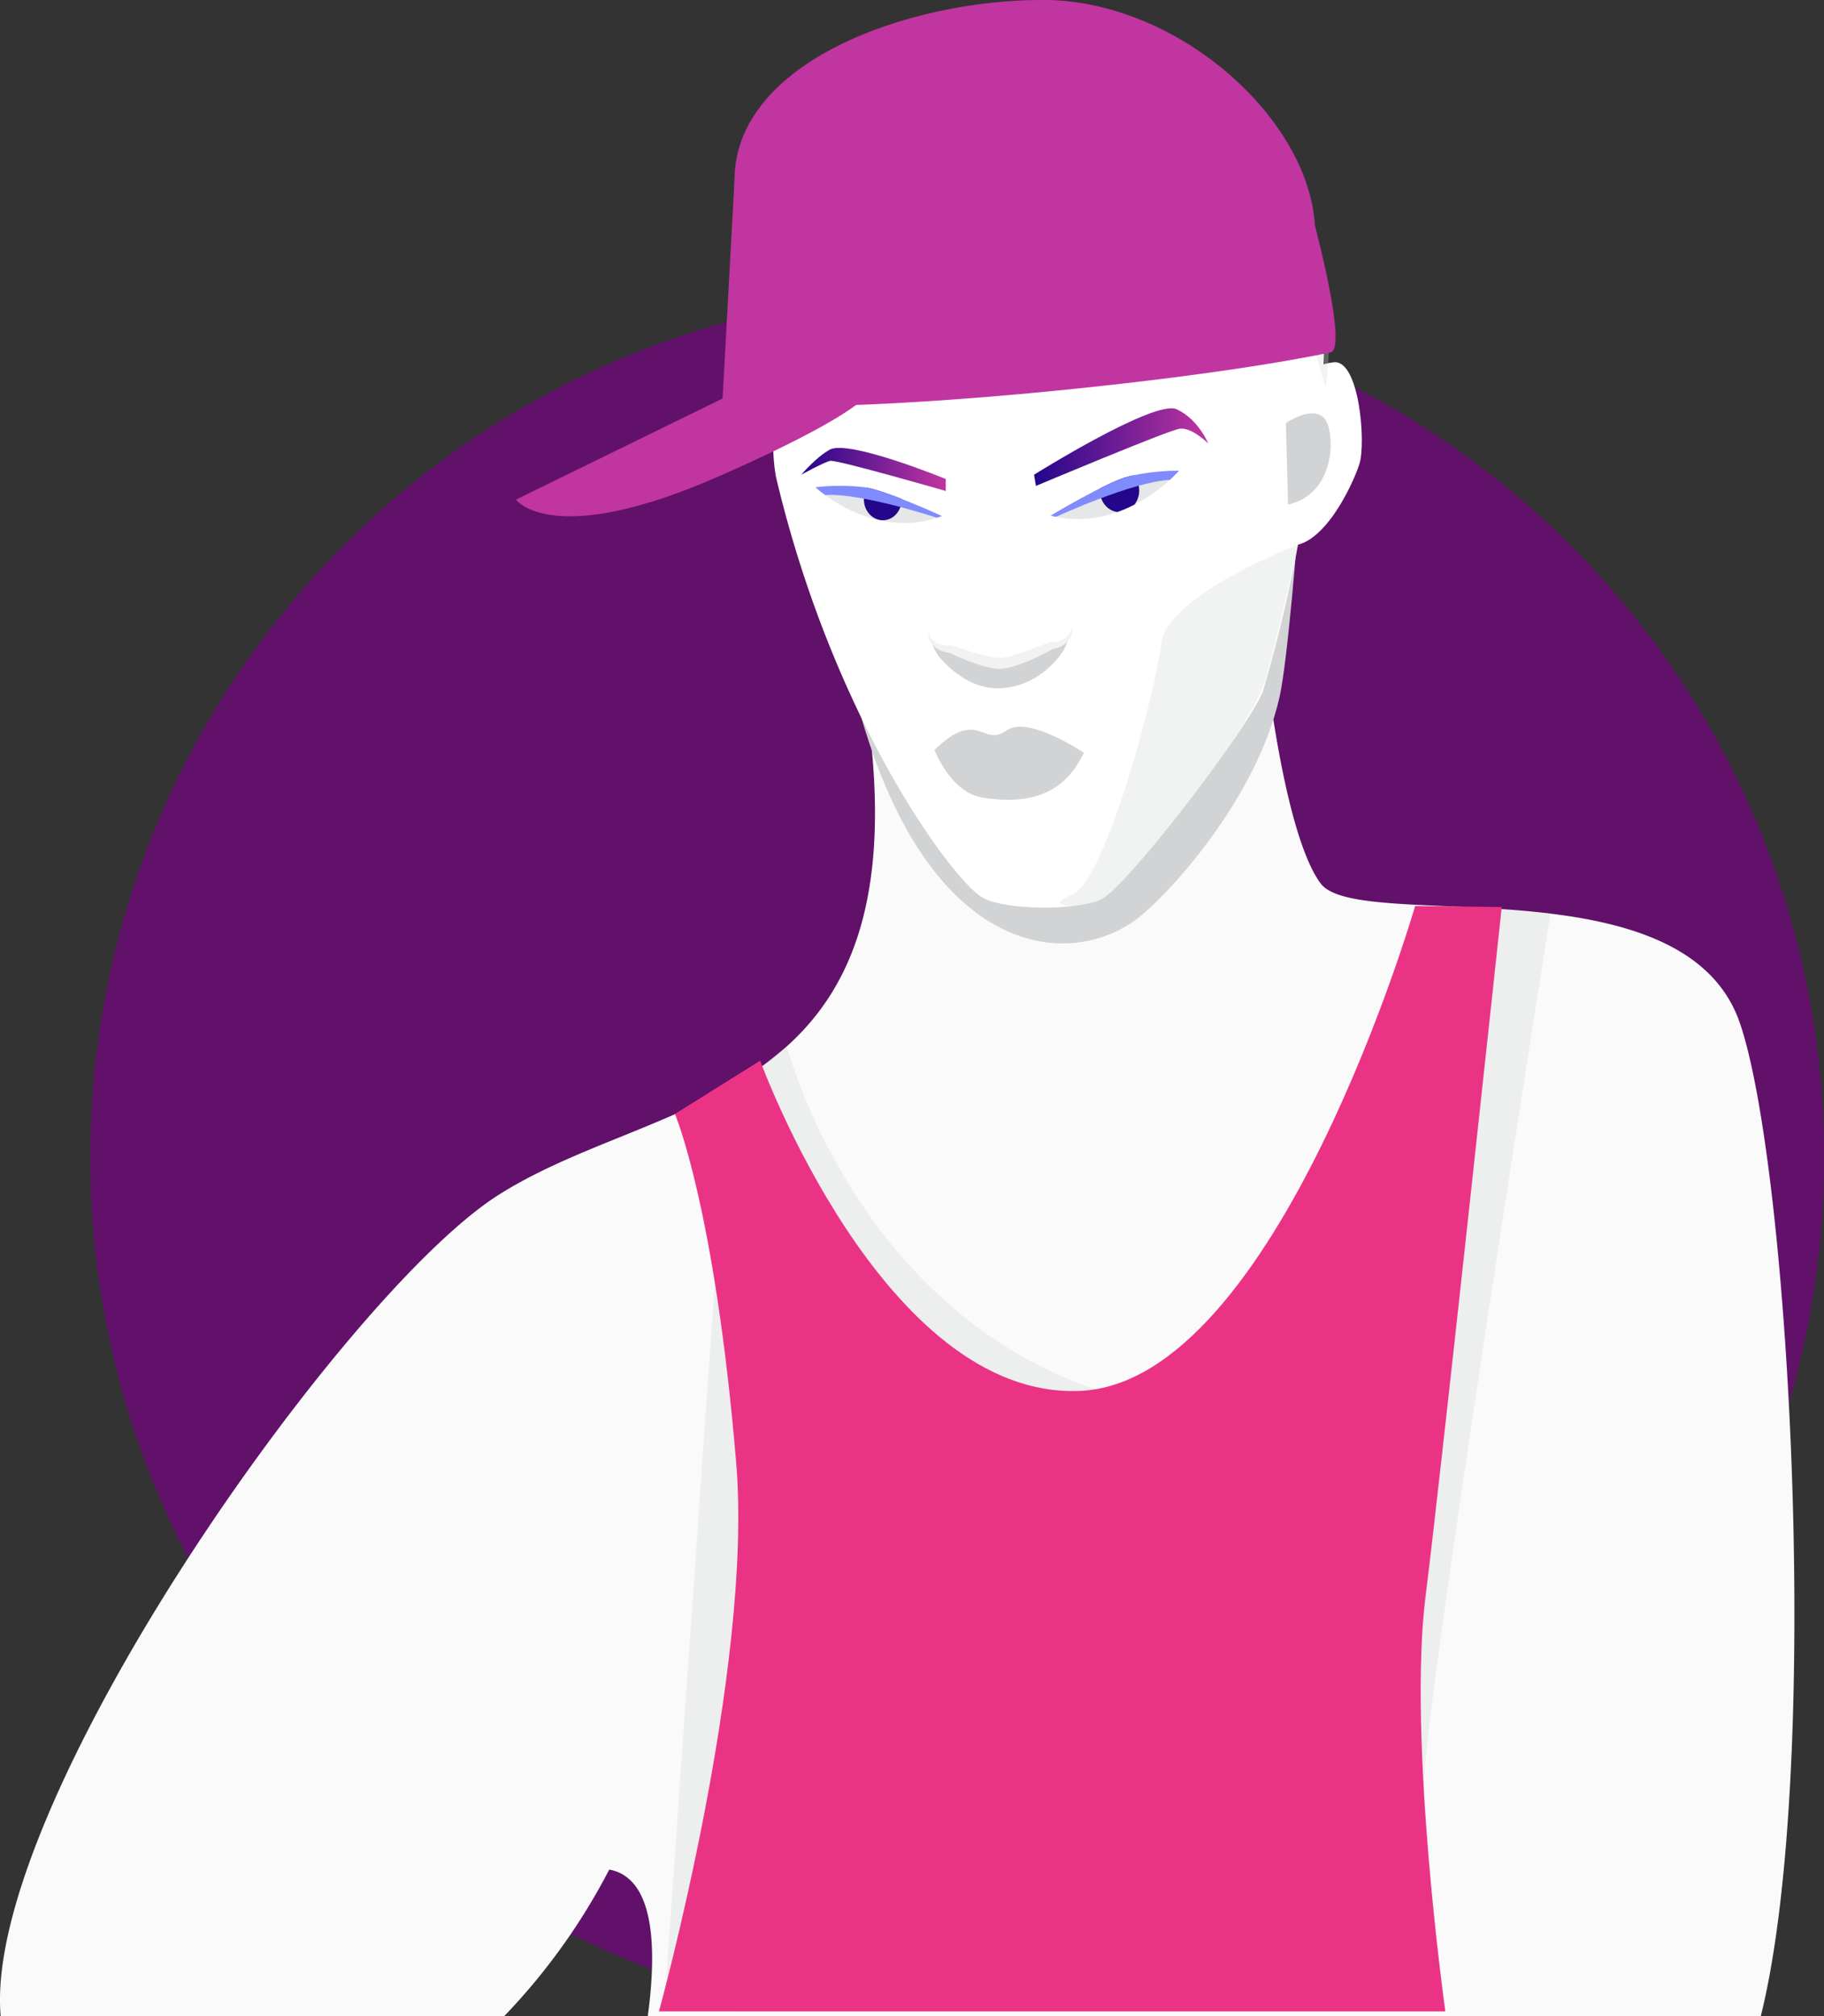<svg xmlns="http://www.w3.org/2000/svg" xmlns:xlink="http://www.w3.org/1999/xlink" viewBox="0 0 685.02 757.2"><rect x="0" y="0" width="685.02" height="757.2" fill="#333333" stroke="none"/><defs><style>.cls-1{fill:none;}.cls-2{isolation:isolate;}.cls-3{fill:#61116a;}.cls-4{fill:#fafafa;}.cls-5,.cls-8{fill:#d1d3d4;}.cls-5{opacity:0.3;}.cls-15,.cls-19,.cls-5,.cls-7,.cls-8{mix-blend-mode:multiply;}.cls-6,.cls-7{fill:#eb3386;}.cls-7{opacity:0.2;}.cls-9{fill:#fff;}.cls-10{fill:url(#linear-gradient);}.cls-11{fill:url(#linear-gradient-2);}.cls-12{fill:#e6e7e8;}.cls-13{clip-path:url(#clip-path);}.cls-14{fill:#23068a;}.cls-15{fill:#808bfe;}.cls-16{clip-path:url(#clip-path-2);}.cls-17{fill:#f2f2f2;}.cls-18,.cls-19{fill:#c035a0;}.cls-19{opacity:0.4;}</style><linearGradient id="linear-gradient" x1="298.87" y1="38.57" x2="364.29" y2="38.57" gradientUnits="userSpaceOnUse"><stop offset="0" stop-color="#23068a"/><stop offset="1" stop-color="#c035a0"/></linearGradient><linearGradient id="linear-gradient-2" x1="211.45" y1="46.98" x2="265.71" y2="46.98" xlink:href="#linear-gradient"/><clipPath id="clip-path" transform="translate(89.48 129.34)"><path class="cls-1" d="M305.14,64.29s21.33-12.78,29.09-14.68a83.83,83.83,0,0,1,19.07-2.18s-20.57,23.93-48.16,16.86"/></clipPath><clipPath id="clip-path-2" transform="translate(89.48 129.34)"><path class="cls-1" d="M264.27,64.46s-21.51-9.86-29.09-10.82a80.25,80.25,0,0,0-18.4,0s21.79,20.59,47.49,10.81"/></clipPath></defs><title>dancer</title><g class="cls-2"><g id="Layer_1" data-name="Layer 1"><path class="cls-3" d="M224.75,627.86h90.48c158.38-22,280.31-158,280.31-322.4C595.54,125.67,449.78-20.08,270-20.08S-55.55,125.67-55.55,305.46C-55.55,469.9,66.38,605.84,224.75,627.86Z" transform="translate(89.48 129.34)"/><path class="cls-4" d="M99.82,627.86a236,236,0,0,0,39.51-55.1c17.44,3.17,17.79,30.62,14.46,55.1h418C594.71,535.7,583,311,564,255c-20.89-61.58-143.44-33.7-157.49-52.56-13.91-18.68-20.77-83.76-20.77-83.76l-153.26-3C266.67,289,161.05,278.82,97.33,319.67,39.17,357-96.28,549.12-89.22,627.86Z" transform="translate(89.48 129.34)"/><polyline class="cls-5" points="268.68 478.34 250.04 745.65 301.48 568.34 268.68 474.34"/><path class="cls-5" d="M196.77,271l9.27-7.45s24.86,97.59,115.75,128.84-49.12,22.34-49.12,22.34L179.2,279.51Z" transform="translate(89.48 129.34)"/><path class="cls-5" d="M492.83,213.72S444.73,515.78,445.33,541s-28-5.33-28-5.33l49-324.13" transform="translate(89.48 129.34)"/><path class="cls-6" d="M196,269s46.25,127.33,120.25,124S442,210.89,442,210.89l32.5.42S451.74,423.91,446,469c-7,55,7.33,157,7.33,157H158s35.47-128.33,29-206c-8-96-23-131-23-131Z" transform="translate(89.48 129.34)"/><path class="cls-7" d="M196,269s46.25,127.33,120.25,124S442,210.89,442,210.89l32.5.42s-23.72,222-29.46,267.11c-7,55,8.29,147.59,8.29,147.59H185s35.47-128.33,29-206c-8-96-34.82-140.47-34.82-140.47Z" transform="translate(89.48 129.34)"/><path class="cls-8" d="M398,68.65s-3.8,49.85-6.92,63.68c-8.81,39.1-43,75.84-54.39,84C308.46,236.56,251,228,228,115.61,207.91,17.23,398,68.65,398,68.65Z" transform="translate(89.48 129.34)"/><path class="cls-9" d="M202.16,50.66c-3.54-14.86-1.84-76,22.49-106.31C260-99.73,340.73-109.44,386.29-67.1,420.8-35,404,35.52,402,50.66a556.42,556.42,0,0,1-17,79c-3.43,11.52-51.4,74.54-61.1,78.85-9.19,4.08-35.3,4.09-44.18-.65C269,202.21,223.92,142,202.16,50.66Z" transform="translate(89.48 129.34)"/><path class="cls-9" d="M393.23,26.77S395.6,8.31,411.44,6.71c9.61-1,12.1,30.22,9.65,38.09s-15.42,36-30,29.94" transform="translate(89.48 129.34)"/><path class="cls-8" d="M393.45,29.52S403.53,22.57,408,27.9c4,4.82,4.56,28.11-13.73,32.25" transform="translate(89.48 129.34)"/><path class="cls-10" d="M364.29,37.23s-3.66-9.12-11.9-12.89-53.52,24.59-53.52,24.59l.7,4.21s49.33-20.74,53.92-21.47S364.29,37.23,364.29,37.23Z" transform="translate(89.48 129.34)"/><path class="cls-11" d="M211.45,48.93s5.42-6.46,10.64-9.38c7.09-4,43.62,11,43.62,11v4.49s-41.05-11.86-43.43-11.31S211.45,48.93,211.45,48.93Z" transform="translate(89.48 129.34)"/><path class="cls-8" d="M261.48,152.26s8.44,4.54,22.32,4.53c8.49,0,33.8-3.43,33.8-3.43s-21-14.2-29.06-8.38c-9.09,6.55-10.56-8.66-27.06,7.28" transform="translate(89.48 129.34)"/><path class="cls-8" d="M261.48,152.26s5.94,16.1,18.33,18c22,3.3,31.77-4.76,37.78-16.86,0,0-24.19-2.11-32.28-2.2C279.35,151.09,261.48,152.26,261.48,152.26Z" transform="translate(89.48 129.34)"/><path class="cls-12" d="M305.14,64.29s21.33-12.78,29.09-14.68a83.83,83.83,0,0,1,19.07-2.18s-20.57,23.93-48.16,16.86" transform="translate(89.48 129.34)"/><g class="cls-13"><ellipse class="cls-14" cx="420.46" cy="184.18" rx="7.39" ry="8.15"/><path class="cls-15" d="M307.12,64.75S335.85,51.48,350,50.87s1.79-8.3,1.79-8.3L313.86,56.75,302.45,65.6Z" transform="translate(89.48 129.34)"/></g><path class="cls-12" d="M264.27,64.46s-21.51-9.86-29.09-10.82a80.25,80.25,0,0,0-18.4,0s21.79,20.59,47.49,10.81" transform="translate(89.48 129.34)"/><g class="cls-16"><path class="cls-14" d="M235,59c.41,4.3,3.89,7.42,7.79,7s6.73-4.29,6.32-8.59-3.89-7.42-7.79-7S234.55,54.67,235,59Z" transform="translate(89.48 129.34)"/><path class="cls-15" d="M262.42,65.12s-28.62-9.52-42.19-8.54-2.45-7.73-2.45-7.73l37.49,9.38L267,65.41Z" transform="translate(89.48 129.34)"/></g><path class="cls-8" d="M262.44,116.22c1,1.54,10.47,13.42,23.59,12.91,13.76-.53,22-10.89,24.11-14.61,1.06-1.84,3-8.17,3-8.17.13,3.57-3.33,6.59-7.72,6.74,0,0-13.5,6.57-19.2,6.72-5.5.15-18.71-5.37-18.71-5.37-4.39.16-8.05-2.61-8.18-6.18A26.26,26.26,0,0,0,262.44,116.22Z" transform="translate(89.48 129.34)"/><path class="cls-17" d="M313.12,106.35c0,.24.08.47.1.71s0,.5,0,.75a4.77,4.77,0,0,1-.11.75,5.31,5.31,0,0,1-.22.73,6.21,6.21,0,0,1-.7,1.38,5,5,0,0,1-.47.62,5.41,5.41,0,0,1-.54.58,8,8,0,0,1-1.23,1,4.81,4.81,0,0,1-.68.41,6.4,6.4,0,0,1-.72.35,7.15,7.15,0,0,1-.74.29c-.25.08-.51.18-.77.24a12.58,12.58,0,0,1-1.58.31l.56-.14a91.11,91.11,0,0,1-9.1,4.48c-1.56.66-3.16,1.28-4.81,1.81-.82.27-1.67.51-2.54.72a18.57,18.57,0,0,1-2.77.47l-.38,0H286c-.2,0-.41,0-.7,0-.55,0-1-.08-1.44-.15a26.41,26.41,0,0,1-2.63-.52c-1.7-.42-3.33-.92-4.94-1.49a87.22,87.22,0,0,1-9.36-3.94l.59.11a12.49,12.49,0,0,1-1.6-.19c-.26,0-.52-.12-.78-.18a7.16,7.16,0,0,1-.76-.24,8.47,8.47,0,0,1-2.75-1.57,5.41,5.41,0,0,1-.58-.54,5,5,0,0,1-.52-.59,6.16,6.16,0,0,1-.8-1.33,5.33,5.33,0,0,1-.27-.72,4.74,4.74,0,0,1-.17-.74,5.36,5.36,0,0,1,0-1.47,6.39,6.39,0,0,0,.48,1.32c.12.2.21.4.35.58a4.49,4.49,0,0,0,.4.53,5.53,5.53,0,0,0,1,.89,3.84,3.84,0,0,0,.53.37,4.08,4.08,0,0,0,.56.31,6.19,6.19,0,0,0,1.18.47A7.34,7.34,0,0,0,265,113a5.11,5.11,0,0,0,.62.07,6,6,0,0,0,.62,0,10.09,10.09,0,0,0,1.23-.08l.2,0,.38.13c1.55.52,3.13,1,4.7,1.51s3.15,1,4.72,1.41,3.14.85,4.69,1.19c.78.16,1.54.3,2.29.4.36,0,.77.09,1,.1h1a24.17,24.17,0,0,0,4.44-.94c1.53-.45,3.08-1,4.62-1.5s3.09-1.11,4.63-1.69,3.09-1.18,4.61-1.78l.36-.15h.19a10,10,0,0,0,1.23,0,6,6,0,0,0,.62-.07,5.11,5.11,0,0,0,.61-.12,7.51,7.51,0,0,0,1.2-.37,6.18,6.18,0,0,0,1.14-.55,4.06,4.06,0,0,0,.53-.35,3.83,3.83,0,0,0,.5-.41,5.47,5.47,0,0,0,.89-1,4.5,4.5,0,0,0,.36-.56c.12-.19.2-.4.3-.61s.15-.42.23-.65Z" transform="translate(89.48 129.34)"/><path class="cls-5" d="M398,75.24S348.91,94,346.71,112.12s-21,89.74-33.58,94.56,4.72,6.32,14.34,0c4.58-3,52.66-60.22,58.49-81.43C391.95,103.44,398,75.24,398,75.24Z" transform="translate(89.48 129.34)"/><path class="cls-5" d="M232.27-64s62.64-61.57,141.45-12.56c43,26.74,35.8,80.62,35,91.06s-6.07-49.76-52-81.5C341.54-77.41,292.28-98.44,232.27-64Z" transform="translate(89.48 129.34)"/><path class="cls-18" d="M404.34-44.66c-2.4-40.4-51.66-84.69-102.21-84.69S186.89-106.16,186.39-62.16l-4.5,82.5C200.76,29,347.7,16.1,410.23,3,416.72,1.64,404.34-44.66,404.34-44.66Z" transform="translate(89.48 129.34)"/><path class="cls-19" d="M404.34-44.66c-2.4-40.4-51.66-84.69-102.21-84.69S186.89-106.16,186.39-62.16c0,0,157.11-53.34,220.12,58.16C412.76-6.22,404.34-44.66,404.34-44.66Z" transform="translate(89.48 129.34)"/><path class="cls-18" d="M181.89,20.34,104.31,58.29s13.53,18.85,76.58-8.95,57.33-34.17,57.33-34.17Z" transform="translate(89.48 129.34)"/><path class="cls-19" d="M181.89,20.34,104.31,58.29s13.53,18.85,76.58-8.95,57.33-34.17,57.33-34.17Z" transform="translate(89.48 129.34)"/></g></g></svg>